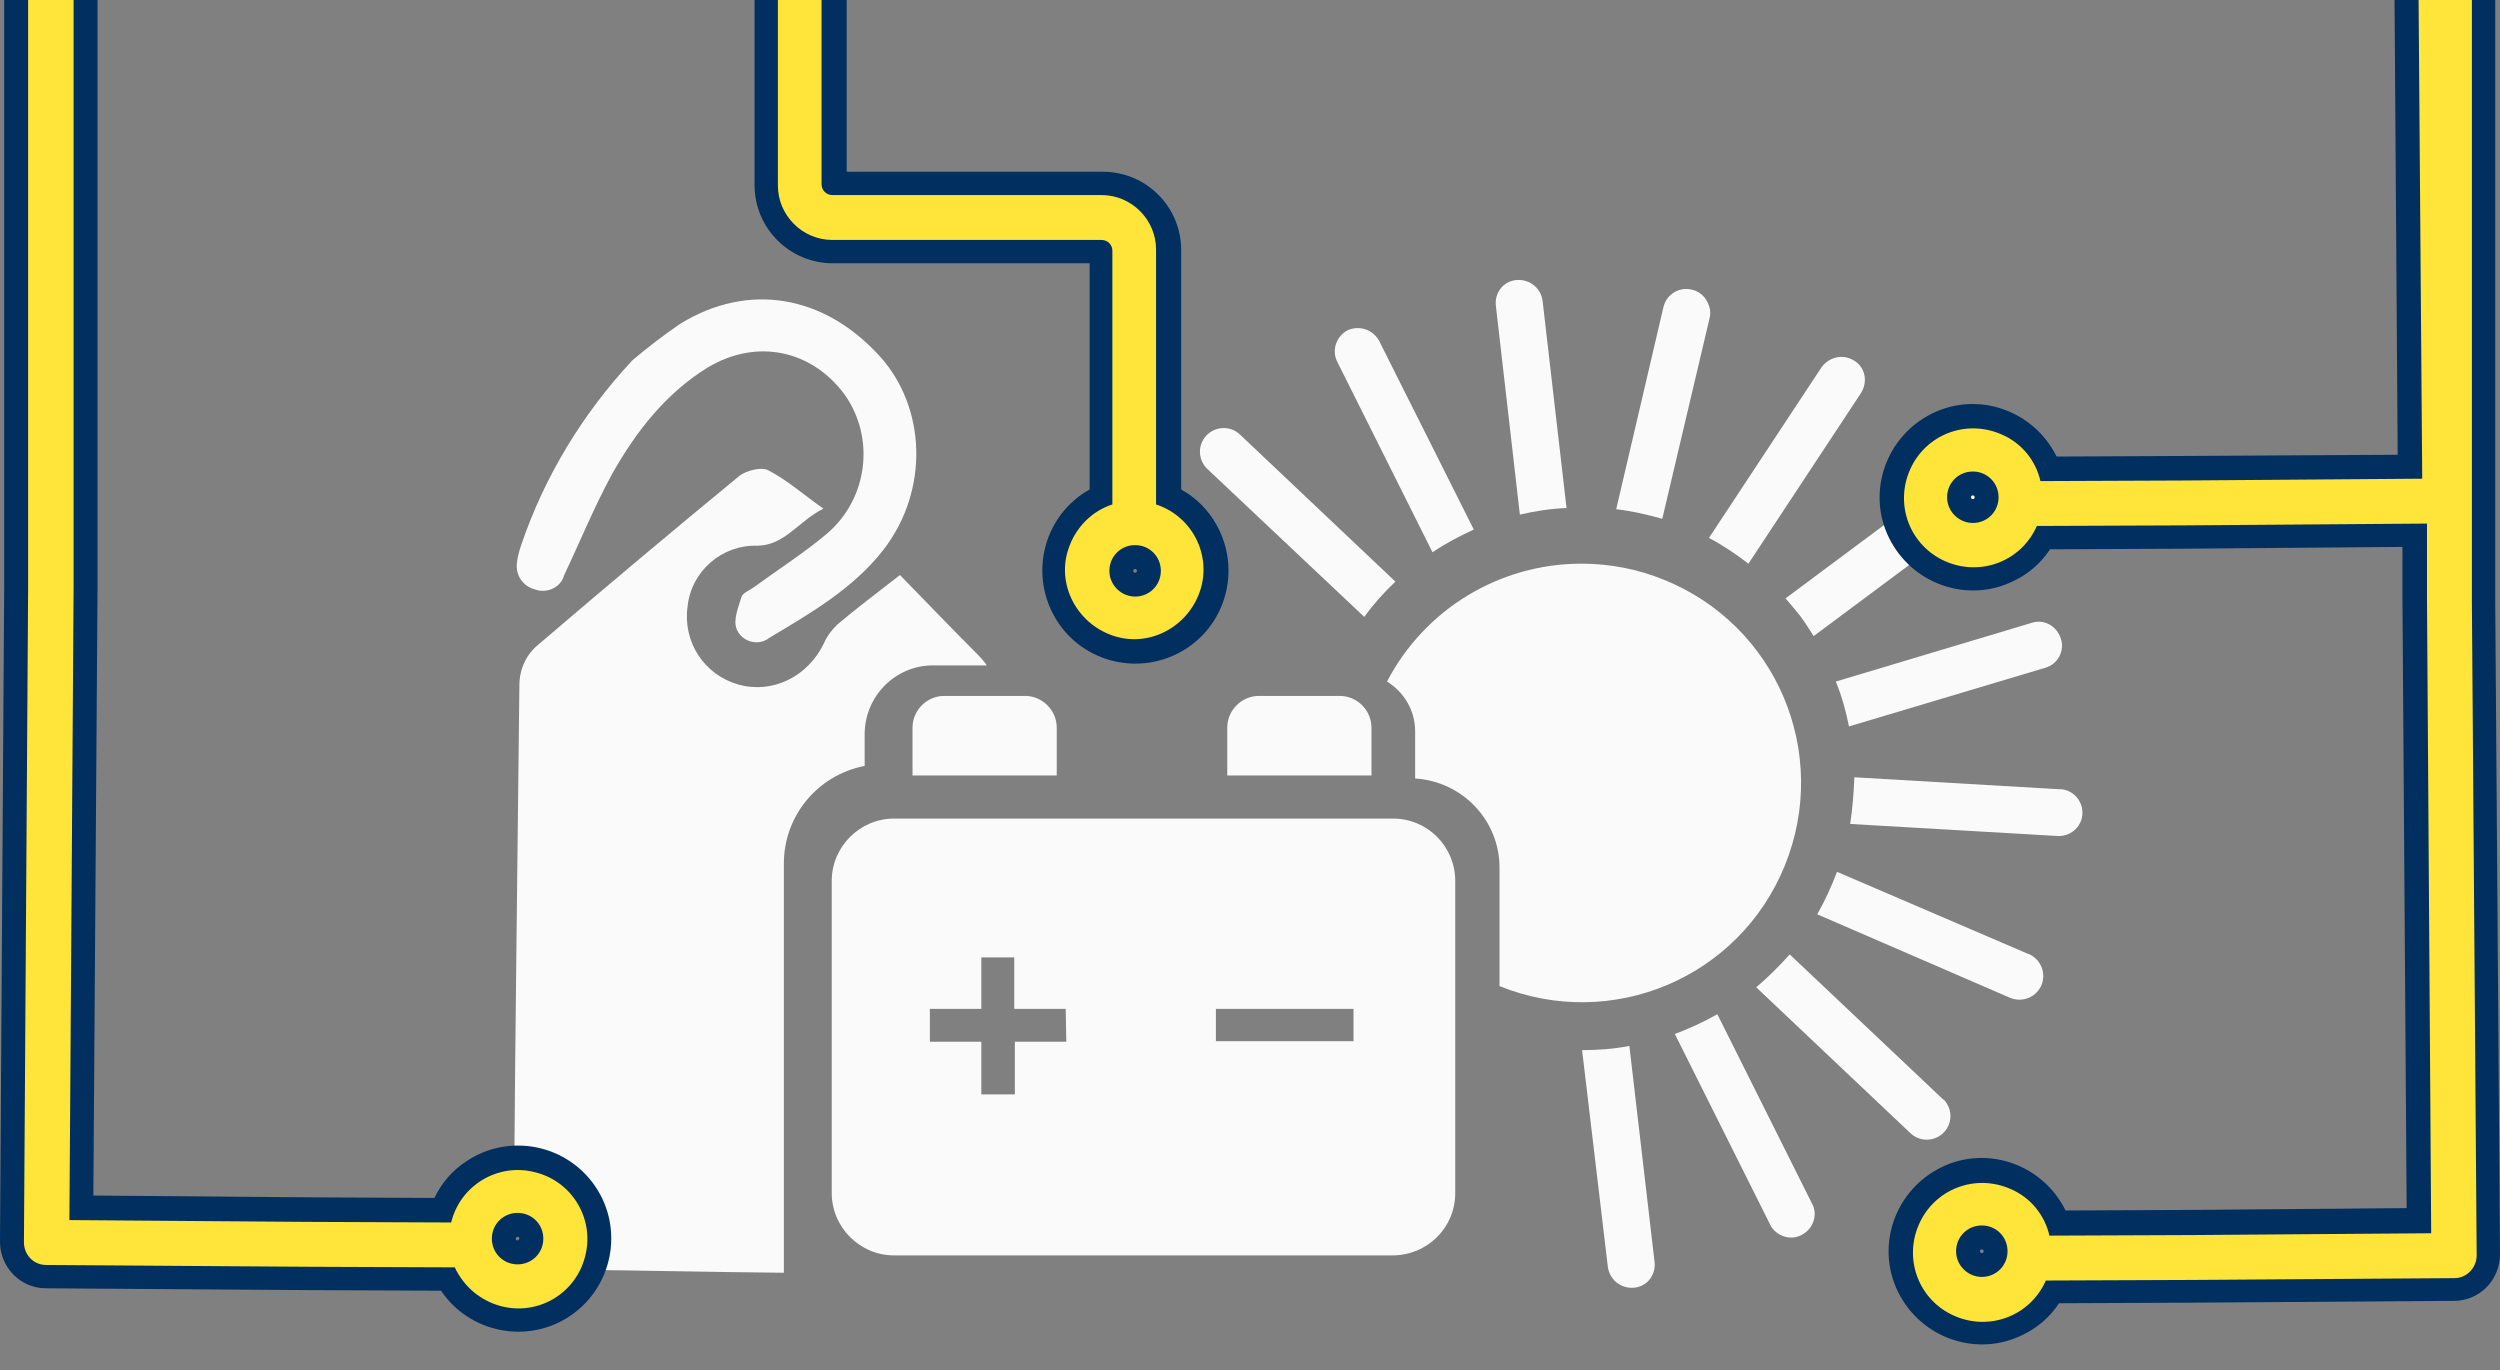 <?xml version="1.0" encoding="utf-8"?>
<!-- Generator: Adobe Illustrator 22.1.0, SVG Export Plug-In . SVG Version: 6.00 Build 0)  -->
<svg version="1.1" id="herosvg" xmlns="http://www.w3.org/2000/svg" xmlns:xlink="http://www.w3.org/1999/xlink" x="0px" y="0px"
	 viewBox="0 0 417.8 229" style="enable-background:new 0 0 417.8 229;" xml:space="preserve">
<rect x="0" y="0" width="417.8" height="229" fill="#808080" stroke="none"/>
<style type="text/css">
	.st0{fill:#FAFAFA;}
	.st1{clip-path:url(#SVGID_2_);}
	.st2{fill:#FFE539;}
	.st3{fill:#002F60;}
</style>
<title>Hero SVG</title>
<g id="Layer_2_1_">
	<g id="header">
		<path class="st0" d="M152.5,129.6v-8c0-2.9,2.4-5.3,5.3-5.3h13.5c2.9,0,5.3,2.4,5.3,5.3v8"/>
		<path class="st0" d="M205.1,129.6v-8c0-2.9,2.4-5.3,5.3-5.3h13.5c2.9,0,5.3,2.4,5.3,5.3v8"/>
		<path class="st0" d="M232.8,136.8h-83.4c-5.7,0-10.4,4.7-10.4,10.4v52.2c0,5.7,4.7,10.4,10.4,10.4h83.3c5.8,0,10.5-4.6,10.5-10.4
			v-52.2C243.2,141.5,238.6,136.8,232.8,136.8z M178.2,174.1h-8.6v8.8H164v-8.8h-8.6v-5.5h8.6V160h5.5v8.6h8.6L178.2,174.1
			L178.2,174.1z M226.2,174h-23v-5.4h23V174z"/>
		<path class="st0" d="M276.5,210.8l-4.2-36c-2.6,0.5-5.2,0.7-7.9,0.7l4.3,36.2c0.3,2.2,2.2,3.7,4.4,3.5S276.8,213,276.5,210.8
			L276.5,210.8z"/>
		<path class="st0" d="M233.2,97.2l-26-24.6c-1.6-1.5-4.1-1.4-5.6,0.2s-1.4,4.1,0.2,5.6l26.2,24.7C229.5,101,231.3,99,233.2,97.2z"
			/>
		<path class="st0" d="M303,201.5l-16-32c-2.3,1.3-4.7,2.4-7.1,3.3L296,205c1.2,1.8,3.6,2.4,5.4,1.2
			C303,205.2,303.7,203.2,303,201.5L303,201.5z"/>
		<path class="st0" d="M223.5,60.5l15.9,31.8c2.2-1.5,4.5-2.7,6.9-3.8L230.5,57c-1-1.9-3.3-2.7-5.3-1.8
			C223.3,56.2,222.5,58.6,223.5,60.5L223.5,60.5z"/>
		<path class="st0" d="M293.5,165l25.8,24.4c1.6,1.5,4.1,1.4,5.6-0.2c1.3-1.4,1.4-3.5,0.3-5c-0.1-0.2-0.3-0.4-0.5-0.5l-25.6-24.2
			C297.4,161.4,295.5,163.3,293.5,165z"/>
		<path class="st0" d="M300.9,103c0.8,1.1,1.5,2.2,2.2,3.3l27.4-20.4c1.7-1.3,2.1-3.8,0.8-5.5c-1.3-1.7-3.8-2.1-5.5-0.8L298.4,100
			C299.2,100.9,300.1,102,300.9,103z"/>
		<path class="st0" d="M270.1,85.1c2.6,0.3,5.2,0.9,7.7,1.6l7.9-33.5c0.3-1.1,0-2.3-0.7-3.3c-0.5-0.7-1.3-1.3-2.3-1.5
			c-2.1-0.5-4.2,0.8-4.7,2.9L270.1,85.1z"/>
		<path class="st0" d="M250,51.2l4,34.8c2.6-0.6,5.2-1,7.8-1.1l-4-34.6c-0.3-2.2-2.2-3.7-4.4-3.5S249.7,49,250,51.2L250,51.2z"/>
		<path class="st0" d="M285.6,89.9c2.3,1.2,4.5,2.7,6.6,4.3L311,65.7c0.9-1.4,0.9-3.2-0.1-4.5c-0.3-0.4-0.6-0.7-1-0.9
			c-1.8-1.2-4.2-0.7-5.5,1.1L285.6,89.9z"/>
		<path class="st0" d="M303.7,152.8l32.1,13.9c2,0.9,4.3,0.1,5.3-1.9c0.9-2,0.1-4.3-1.9-5.3c-0.1,0-0.2-0.1-0.3-0.1L307,145.7
			C306.1,148.1,305,150.5,303.7,152.8z"/>
		<path class="st0" d="M309.2,137.7l34.5,2c2.2,0.2,4.1-1.4,4.3-3.5c0.2-2.2-1.4-4.1-3.5-4.3c-0.1,0-0.2,0-0.3,0l-34.3-2
			C309.8,132.4,309.6,135.1,309.2,137.7z"/>
		<path class="st0" d="M309,121.4l32.8-9.8c2.1-0.6,3.3-2.8,2.6-4.9s-2.8-3.3-4.9-2.6l0,0l-32.7,9.8
			C307.8,116.3,308.5,118.9,309,121.4z"/>
		<path class="st0" d="M264.3,94.2c-13.7,0-26.2,7.6-32.5,19.7c2.9,1.8,4.7,4.9,4.7,8.3v7.9c7.9,0.5,14.1,7,14.1,14.9v19.8
			c18.8,7.6,40.1-1.4,47.7-20.2s-1.4-40.1-20.2-47.7C273.7,95.1,269,94.2,264.3,94.2L264.3,94.2z"/>
		<path class="st0" d="M131,196.5v-52.2c0-8,5.7-14.8,13.5-16.3v-5.3c0-6.3,5.1-11.5,11.4-11.5l0,0h9c-0.4-0.6-0.8-1.1-1.3-1.6
			c-4.5-4.5-8.8-9-13.2-13.5c-4,3.1-7.3,5.6-10.5,8.3c-0.9,0.9-1.7,1.9-2.2,3.1c-2.7,5.6-8.6,8.5-14.3,6.9s-9.3-7.1-8.5-13
			c0.6-5.9,5.7-10.4,11.7-10.2c4.6-0.1,6.7-4,11-6.2c-3.4-2.4-6.1-4.8-9.2-6.4c-1.1-0.6-3.6,0-4.8,0.9
			c-11.3,9.3-22.5,18.7-33.6,28.2c-2.1,1.7-3.2,4.2-3.2,6.8c-0.3,28.8-0.7,57.6-0.9,86.5c0,2.6,0.7,5.1,1.9,7.4
			c1.5,2.8,4.3,3.8,7.5,3.8c11.9,0.1,23.8,0.4,35.7,0.5V196.5z"/>
		<path class="st0" d="M89.4,98.5c1.9,0.7,4.1-0.2,4.8-2.1v-0.1c2.7-5.7,5.1-11.6,8.1-17.1c4-7.1,9-13.5,16-17.8
			c8.2-4.9,17.4-2.9,22.9,4.6c5.1,7.3,3.8,17.3-2.9,23.1c-3.9,3.3-8.3,6.1-12.4,9.1c-0.7,0.5-1.8,0.9-2,1.6
			c-0.5,1.7-1.4,3.8-0.8,5.3c0.7,1.8,2.8,2.7,4.6,2c0.2-0.1,0.5-0.2,0.7-0.4c7-4.2,14.2-8.3,19.3-14.9c7.6-9.9,7.1-23.7-0.7-32.3
			c-9.3-10.2-21.9-12.4-33.3-5.4c-2.8,1.9-5.5,4-8,6.1C97.4,69.1,91,79.6,87.1,91.1C86.8,92,86.5,93,86.4,94
			C86.1,96.1,87.4,98,89.4,98.5z"/>
		<g>
			<g>
				<defs>
					<rect id="SVGID_1_" x="-173.3" width="759" height="259"/>
				</defs>
				<clipPath id="SVGID_2_">
					<use xlink:href="#SVGID_1_"  style="overflow:visible;"/>
				</clipPath>
				<g class="st1">
					<path class="st2" d="M189.7,109c-7.5,0-13.6-6-13.6-13.5c0-5.3,3.1-10.2,7.9-12.4v-41h-44.8c-6.1,0-11.1-5-11.1-11.1v-74.3
						c0-3.1,2.5-5.7,5.6-5.7s5.7,2.5,5.7,5.6l0,0v74.1h44.9c6.1,0,11.1,5,11.1,11.1V83c6.8,3.1,9.8,11.2,6.7,18
						C199.9,105.9,195.1,109,189.7,109z M189.7,93.2c-1.3,0-2.3,1-2.3,2.3s1,2.3,2.3,2.3s2.3-1,2.3-2.3l0,0
						C192,94.2,191,93.2,189.7,93.2z"/>
					<path class="st3" d="M133.7-47c2,0,3.6,1.6,3.6,3.6l0,0v74.2c0,1,0.8,1.8,1.8,1.8h45c5,0,9.1,4.1,9.1,9.1v42.6
						c6.1,2,9.4,8.6,7.3,14.6s-8.6,9.4-14.6,7.3s-9.4-8.6-7.3-14.6c1.2-3.5,3.9-6.2,7.3-7.3V41.9c0-1-0.8-1.8-1.8-1.8h-45
						c-5,0-9.1-4.1-9.1-9.1v-74.2C130.1-45.3,131.7-47,133.7-47L133.7-47 M189.7,99.7c2.4,0,4.3-1.9,4.3-4.3s-1.9-4.3-4.3-4.3
						s-4.3,1.9-4.3,4.3l0,0C185.4,97.8,187.4,99.7,189.7,99.7 M133.7-51c-4.2,0-7.6,3.4-7.6,7.7v74.2c0,7.3,5.9,13.1,13.1,13.1h42.9
						v37.8c-7.5,4.2-10.1,13.7-5.9,21.2s13.7,10.1,21.2,5.9s10.1-13.7,5.9-21.2c-1.4-2.5-3.4-4.5-5.9-5.9v-40
						c0-7.3-5.9-13.1-13.1-13.1h-42.8v-72.1C141.4-47.5,138-51,133.7-51L133.7-51z M189.7,95.7c-0.2,0-0.3-0.1-0.3-0.3
						s0.1-0.3,0.3-0.3l0,0c0.2,0,0.3,0.1,0.3,0.3S189.9,95.7,189.7,95.7z"/>
					<path class="st2" d="M86.5,220.6c-4.9,0-9.4-2.6-11.8-6.9l-23.6-0.1l-43.4-0.3c-3.2,0-5.7-2.6-5.7-5.8L2.7,98.1V-34.1
						c0-3.2,2.6-5.8,5.8-5.8s5.8,2.6,5.8,5.8V98.2l-0.7,103.7l37.7,0.3l22.6,0.1c2.7-7,10.5-10.5,17.5-7.9c7,2.7,10.5,10.5,7.9,17.5
						C97.2,217.1,92.1,220.6,86.5,220.6L86.5,220.6z M86.5,204.8c-1.3,0-2.3,1-2.3,2.3s1,2.3,2.3,2.3s2.3-1,2.3-2.3l0,0
						C88.8,205.8,87.8,204.8,86.5,204.8L86.5,204.8L86.5,204.8z"/>
					<path class="st3" d="M8.5-37.8c2.1,0,3.8,1.7,3.8,3.8V98.2l-0.7,105.7l39.7,0.3l24.1,0.1c1.5-6.2,7.8-10,14-8.4
						c6.2,1.5,10,7.8,8.4,14c-1.5,6.2-7.8,10-14,8.4c-3.5-0.9-6.3-3.3-7.8-6.5l-24.8-0.1l-43.5-0.3c-2.1,0-3.7-1.7-3.7-3.8l0,0
						L4.7,98.1V-34.1C4.7-36.1,6.4-37.8,8.5-37.8 M86.5,211.3c2.4,0,4.3-1.9,4.3-4.3s-1.9-4.3-4.3-4.3s-4.3,1.9-4.3,4.3l0,0
						C82.2,209.4,84.1,211.3,86.5,211.3 M8.5-41.8c-4.3,0-7.7,3.5-7.8,7.8V98.1L0,207.5c0,4.3,3.4,7.8,7.7,7.8l43.5,0.3l22.5,0.1
						c4.8,7.1,14.5,9,21.6,4.2s9-14.5,4.2-21.6s-14.5-9-21.6-4.2c-2.3,1.5-4.1,3.6-5.3,6.1l-21.3-0.1l-35.7-0.3l0.7-101.7V-34.1
						C16.2-38.3,12.8-41.8,8.5-41.8L8.5-41.8z M86.5,207.3c-0.2,0-0.3-0.1-0.3-0.3c0-0.1,0.1-0.3,0.3-0.3c0.2,0,0.3,0.1,0.3,0.3
						C86.7,207.2,86.6,207.3,86.5,207.3z"/>
					<path class="st2" d="M331.3,222.7c-7.5,0-13.6-6.1-13.6-13.6s6.1-13.6,13.6-13.6c5.7,0,10.7,3.5,12.7,8.8l22.6-0.1l37.7-0.3
						l-0.7-103.7V89.5l-38.4,0.3l-23.6,0.1c-3.7,6.5-12,8.8-18.5,5.1c-6.5-3.7-8.8-12-5.1-18.5c3.7-6.5,12-8.8,18.5-5.1
						c2.8,1.6,4.9,4,6,7l22.6-0.1l37.7-0.3L402-25.7V-158c0-3.2,2.6-5.8,5.8-5.8s5.8,2.6,5.8,5.8v122.1c1,1.1,1.5,2.4,1.5,3.9v132.3
						l0.8,109.4c0,3.2-2.5,5.8-5.7,5.8l-43.5,0.3l-23.6,0.1C340.6,220.1,336.1,222.7,331.3,222.7z M331.3,206.9
						c-1.3,0-2.3,1-2.3,2.3s1,2.3,2.3,2.3s2.3-1,2.3-2.3l0,0C333.5,207.9,332.5,206.9,331.3,206.9z M329.8,80.9
						c-1.3,0-2.3,1-2.3,2.3s1,2.3,2.3,2.3s2.3-1,2.3-2.3l0,0C332,81.9,331,80.9,329.8,80.9C329.7,80.9,329.7,80.9,329.8,80.9
						L329.8,80.9z"/>
					<path class="st3" d="M407.8-161.7c2.1,0,3.8,1.7,3.8,3.8v123c0.9,0.7,1.5,1.8,1.5,3v132.3l0.8,109.4c0,2.1-1.7,3.8-3.7,3.8
						l-43.5,0.3l-24.8,0.1c-2.6,5.9-9.4,8.5-15.3,5.9s-8.5-9.4-5.9-15.3c2.6-5.9,9.4-8.5,15.3-5.9c3.3,1.4,5.7,4.3,6.5,7.8l24.1-0.1
						l39.7-0.3l-0.7-105.7V87.5l-40.4,0.3l-24.8,0.1c-2.6,5.9-9.4,8.5-15.3,5.9s-8.5-9.4-5.9-15.3s9.4-8.5,15.3-5.9
						c3.3,1.4,5.7,4.3,6.5,7.8l24.1-0.1l39.7-0.3L404-25.7V-158C404-160,405.7-161.7,407.8-161.7 M329.7,87.4c2.4,0,4.3-1.9,4.3-4.3
						s-1.9-4.3-4.3-4.3s-4.3,1.9-4.3,4.3l0,0C325.4,85.5,327.4,87.4,329.7,87.4 M331.2,213.4c2.4,0,4.3-1.9,4.3-4.3
						s-1.9-4.3-4.3-4.3s-4.3,1.9-4.3,4.3l0,0C326.9,211.5,328.9,213.4,331.2,213.4 M407.8-165.7c-4.3,0-7.7,3.5-7.8,7.8v132.3
						L400.7,76L365,76.2l-21.3,0.1c-3.8-7.7-13.1-11-20.8-7.2c-7.7,3.8-11,13.1-7.2,20.8s13.1,11,20.8,7.2c2.5-1.2,4.6-3,6.1-5.3
						l22.5-0.1l36.4-0.3v8.8l0.7,101.7l-35.7,0.3l-21.3,0.1c-3.8-7.7-13.1-11-20.8-7.2c-7.7,3.8-11,13.1-7.2,20.8s13.1,11,20.8,7.2
						c2.5-1.2,4.6-3,6.1-5.3l22.5-0.1l43.5-0.3c4.3,0,7.7-3.5,7.7-7.8L417,100.3V-32c0-1.6-0.5-3.2-1.5-4.6V-158
						C415.5-162.2,412.1-165.7,407.8-165.7z M329.7,83.4c-0.2,0-0.3-0.1-0.3-0.3s0.1-0.3,0.3-0.3s0.3,0.1,0.3,0.3l0,0
						C330,83.3,329.9,83.4,329.7,83.4z M331.2,209.4c-0.2,0-0.3-0.1-0.3-0.3s0.1-0.3,0.3-0.3s0.3,0.1,0.3,0.3l0,0
						C331.5,209.3,331.4,209.4,331.2,209.4z"/>
				</g>
			</g>
		</g>
	</g>
</g>
</svg>
